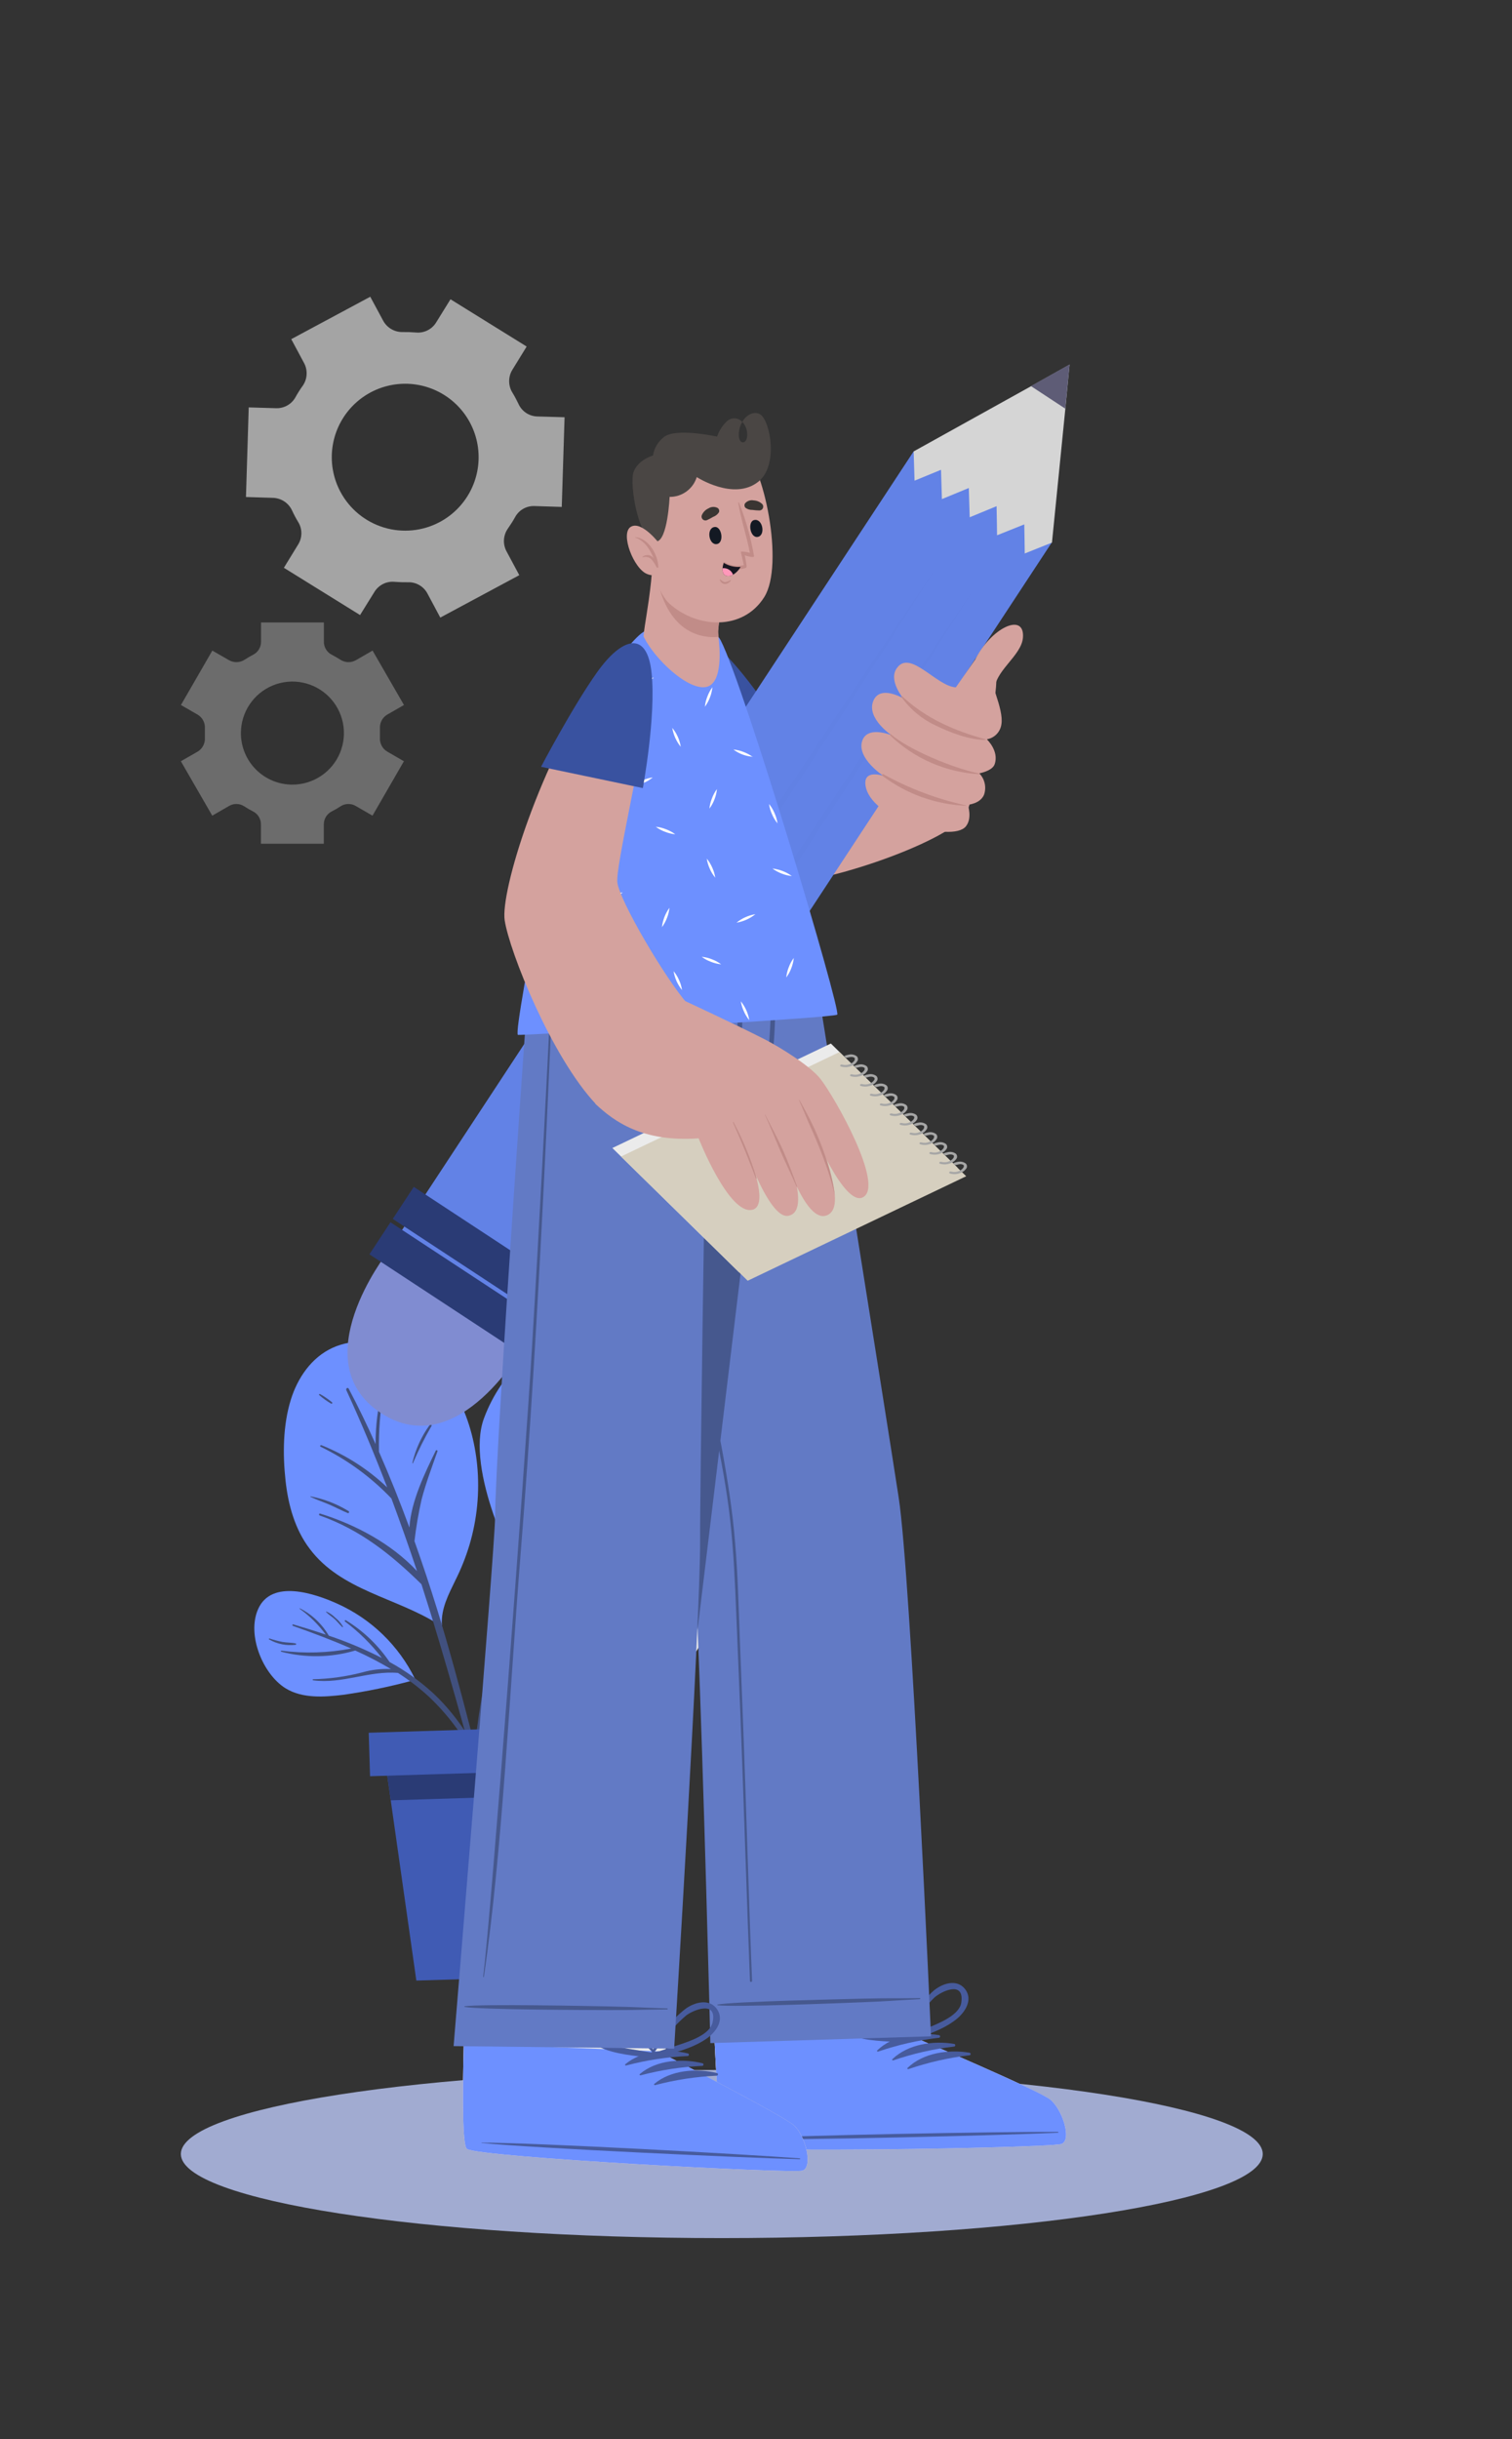 <svg width="209" height="337" viewBox="0 0 209 337" fill="none" xmlns="http://www.w3.org/2000/svg">
<rect x="0" y="0" width="209" height="337" fill="#333333" stroke="none"/>
<path d="M99.774 309.232C141.071 309.232 174.548 304.031 174.548 297.616C174.548 291.201 141.071 286 99.774 286C58.477 286 25 291.201 25 297.616C25 304.031 58.477 309.232 99.774 309.232Z" fill="#A1ABD1"/>
<path d="M65.956 202.414C66.32 206.144 65.954 209.91 64.881 213.501C64.378 215.165 63.731 216.783 62.95 218.336C61.972 220.353 60.958 222.272 61.074 224.507C61.284 224.659 60.547 224.603 60.533 224.385C54.743 220.729 47.14 219.758 42.822 214.01C40.75 211.292 39.837 207.916 39.469 204.57C39.072 200.926 39.107 196.911 40.203 193.387C41.125 190.411 43.026 187.584 45.945 186.235C48.865 184.887 52.769 185.15 55.804 186.249C62.337 188.623 65.313 195.943 65.956 202.414Z" fill="#6D90FF"/>
<path d="M66.976 246.565C66.288 243.824 65.607 241.084 64.893 238.35C63.509 232.989 62.051 227.642 60.424 222.354C59.443 219.188 58.398 216.048 57.291 212.934C57.515 211.011 57.84 209.102 58.267 207.214C58.859 204.938 59.692 202.739 60.472 200.523C60.52 200.389 60.299 200.303 60.237 200.431C58.754 203.477 56.828 207.378 56.59 211.055C55.295 207.531 53.902 204.044 52.384 200.587C52.326 197.736 52.546 194.885 53.042 192.076C53.042 192.053 53.034 192.03 53.019 192.011C53.004 191.993 52.983 191.98 52.96 191.975C52.937 191.969 52.913 191.972 52.892 191.982C52.87 191.992 52.853 192.008 52.842 192.029C52.222 194.479 51.91 196.996 51.914 199.522C50.753 196.909 49.523 194.384 48.199 191.868C48.08 191.64 47.768 191.848 47.868 192.071C49.905 196.478 51.773 200.964 53.517 205.507C50.887 203.008 47.806 201.031 44.439 199.68C44.291 199.619 44.172 199.828 44.32 199.896C47.981 201.673 51.294 204.092 54.101 207.038C55.343 210.365 56.524 213.71 57.644 217.076C54.101 213.277 49.124 210.643 44.261 209.131C44.093 209.083 44.035 209.336 44.196 209.391C49.816 211.37 54.096 214.808 58.257 218.891C58.696 220.255 59.127 221.62 59.549 222.984C61.136 228.163 62.648 233.366 64.086 238.594C64.773 241.103 65.447 243.614 66.108 246.128C66.814 248.835 67.339 251.68 68.301 254.3C68.395 254.555 68.838 254.515 68.796 254.218C68.319 251.638 67.712 249.084 66.976 246.565Z" fill="#41507E"/>
<path d="M59.386 196.894C58.252 198.466 57.44 200.247 56.997 202.134C56.998 202.18 57.059 202.218 57.077 202.165C57.827 200.405 58.683 198.693 59.642 197.038C59.743 196.87 59.494 196.745 59.386 196.894Z" fill="#41507E"/>
<path d="M48.199 208.797C46.588 207.803 44.809 207.11 42.949 206.754C42.902 206.755 42.864 206.816 42.951 206.833C43.792 207.231 44.682 207.522 45.535 207.893C46.387 208.264 47.223 208.715 48.088 209.065C48.121 209.068 48.153 209.061 48.181 209.044C48.208 209.027 48.23 209.002 48.242 208.972C48.255 208.942 48.257 208.909 48.249 208.877C48.242 208.846 48.224 208.818 48.199 208.797Z" fill="#41507E"/>
<path d="M45.899 193.754C45.381 193.323 44.824 192.941 44.234 192.613C44.215 192.602 44.191 192.599 44.169 192.604C44.147 192.609 44.127 192.622 44.114 192.64C44.101 192.658 44.095 192.681 44.097 192.703C44.099 192.726 44.11 192.747 44.126 192.762C44.636 193.203 45.185 193.596 45.766 193.937C45.874 194.007 46.008 193.83 45.899 193.754Z" fill="#41507E"/>
<path d="M84.651 213.314C80.35 214.553 76.033 215.693 71.731 216.919C71.364 217.029 64.228 203.083 66.903 195.953C69.349 189.347 74.961 184.445 81.592 182.253C84.661 181.238 88.431 180.393 91.661 181.134C94.53 181.794 96.544 184.162 97.456 186.876C98.696 190.56 98.235 194.939 97.516 198.683C96.936 202.202 95.454 205.511 93.215 208.287C90.919 210.968 88.001 212.356 84.651 213.314Z" fill="#6D90FF"/>
<path d="M90.97 200.17C88.249 201.473 85.43 202.557 82.537 203.411C80.607 203.913 78.724 204.578 76.907 205.4C78.77 201.369 80.776 197.439 82.915 193.544C85.693 192.763 88.616 191.534 90.743 189.594C90.762 189.572 90.772 189.545 90.773 189.516C90.773 189.488 90.763 189.46 90.745 189.438C90.727 189.416 90.701 189.402 90.673 189.397C90.645 189.392 90.616 189.398 90.591 189.413C88.295 191.007 85.767 191.953 83.23 193.025C83.807 191.98 84.391 190.929 84.988 189.884C85.151 189.594 84.751 189.302 84.554 189.58C82.274 192.836 80.211 196.238 78.376 199.765C77.941 196.658 77.82 193.515 78.014 190.384C78.009 190.371 78 190.36 77.989 190.352C77.977 190.344 77.963 190.34 77.949 190.341C77.935 190.341 77.922 190.346 77.911 190.354C77.9 190.363 77.892 190.375 77.888 190.388C77.325 193.798 77.331 197.279 77.908 200.687C76.383 203.674 74.987 206.738 73.732 209.843C73.257 207.97 72.636 206.121 72.234 204.233C71.595 201.529 71.399 198.739 71.654 195.972C71.651 195.893 71.545 195.883 71.528 195.976C70.725 201.095 71.304 206.336 73.203 211.157C72.472 213.021 71.775 214.897 71.13 216.778C67.825 226.351 65.829 236.327 65.196 246.435C65.2 246.479 65.219 246.52 65.25 246.551C65.281 246.583 65.323 246.602 65.367 246.605C65.411 246.609 65.454 246.596 65.49 246.57C65.526 246.544 65.551 246.506 65.561 246.463C66.763 236.481 68.983 226.647 72.188 217.117C73.464 213.388 74.921 209.747 76.489 206.228C79.03 205.487 81.557 204.501 84.055 203.663C86.548 202.933 88.905 201.802 91.034 200.314C91.043 200.301 91.048 200.286 91.05 200.27C91.051 200.255 91.048 200.239 91.042 200.225C91.036 200.21 91.026 200.198 91.013 200.188C91.001 200.179 90.986 200.173 90.97 200.17Z" fill="#41507E"/>
<path d="M95.001 196.171C92.379 197.08 89.881 198.363 87.253 199.292C87.128 199.335 87.194 199.525 87.319 199.502C90.098 198.952 92.855 198.119 95.105 196.32C95.189 196.252 95.093 196.135 95.001 196.171Z" fill="#DBDBDB"/>
<path d="M73.639 190.34C73.635 190.202 73.467 190.121 73.425 190.261C72.685 192.675 72.168 195.234 72.847 197.71C72.85 197.809 73.029 197.81 73.032 197.704C73.18 195.209 73.059 192.789 73.639 190.34Z" fill="#DBDBDB"/>
<path d="M84.521 184.845C83.659 186.034 83.236 187.484 83.322 188.949C83.325 189.041 83.473 189.096 83.496 188.983C83.824 187.602 84.368 186.347 84.804 185.008C84.808 184.974 84.801 184.939 84.786 184.908C84.77 184.877 84.746 184.852 84.716 184.834C84.686 184.817 84.651 184.809 84.617 184.811C84.582 184.813 84.549 184.825 84.521 184.845Z" fill="#DBDBDB"/>
<path d="M98.592 222.772C97.457 226.78 94.642 232.398 89.918 232.59C86.853 232.685 83.758 232.443 80.679 232.498C77.368 232.547 74.059 232.656 70.815 232.955C70.544 232.963 70.908 223.09 78.663 218.042C80.839 216.65 83.532 216.117 86.031 215.497C88.888 214.728 91.833 214.329 94.793 214.312C96.608 214.329 98.116 214.666 98.835 216.505C99.555 218.344 99.135 220.854 98.592 222.772Z" fill="#EBEBEB"/>
<path d="M95.036 217.888C93.131 218.437 91.21 219.066 89.302 219.74C89.787 219.179 90.301 218.643 90.843 218.136C91.656 217.449 92.545 216.845 93.434 216.215C93.505 216.16 93.427 216.017 93.362 216.058C91.514 216.893 89.937 218.229 88.811 219.915C86.432 220.763 84.076 221.69 81.815 222.7C80.251 223.396 78.76 224.243 77.361 225.229C77.786 224.216 78.304 223.245 78.908 222.327C79.918 220.931 81.311 220.133 82.658 219.124C82.679 219.104 82.692 219.078 82.695 219.049C82.699 219.02 82.692 218.991 82.677 218.967C82.661 218.942 82.638 218.924 82.61 218.915C82.583 218.906 82.553 218.906 82.526 218.917C81.109 219.586 79.847 220.543 78.822 221.728C77.796 222.913 77.029 224.299 76.57 225.797C74.955 227.022 73.491 228.435 72.208 230.005C67.157 236.121 63.283 244.136 63.519 252.202C63.525 252.394 63.832 252.444 63.865 252.238C64.965 244.289 68.184 236.782 73.184 230.504C73.55 230.051 73.921 229.623 74.297 229.218C75.725 228.98 77.164 228.827 78.61 228.76C80.291 228.708 81.973 228.908 83.652 228.989C86.419 229.128 89.471 229.067 91.917 227.601C92.028 227.538 91.949 227.348 91.825 227.398C86.34 229.588 80.437 227.207 74.907 228.583C77.215 226.244 79.944 224.362 82.951 223.036L83.454 222.815C87.029 223.135 90.824 223.945 94.256 222.68C94.354 222.644 94.31 222.487 94.205 222.523C90.875 223.46 87.632 222.507 84.318 222.444C87.875 220.93 91.52 219.698 95.085 218.197C95.366 218.069 95.364 217.791 95.036 217.888Z" fill="#DBDBDB"/>
<path d="M96.752 221.345C95.037 221.621 93.309 221.804 91.575 221.896C91.535 221.897 91.524 221.963 91.577 221.968C93.331 222.235 95.123 222.066 96.796 221.476C96.813 221.47 96.828 221.458 96.836 221.441C96.844 221.425 96.845 221.406 96.84 221.388C96.834 221.371 96.821 221.357 96.805 221.349C96.788 221.34 96.769 221.339 96.752 221.345Z" fill="#DBDBDB"/>
<path d="M84.898 218.287C83.953 218.746 83.103 219.379 82.392 220.153C82.302 220.235 82.399 220.391 82.523 220.314C82.95 219.983 83.391 219.671 83.819 219.367C84.243 219.115 84.653 218.839 85.045 218.541C85.174 218.437 85.042 218.236 84.898 218.287Z" fill="#DBDBDB"/>
<path d="M57.376 231.986C57.433 232.117 57.251 232.242 57.174 232.105C57.16 232.127 57.142 232.145 57.121 232.159C57.1 232.174 57.076 232.184 57.051 232.188C53.898 233.046 50.694 233.707 47.459 234.167C44.852 234.479 41.838 234.718 39.481 233.274C36.313 231.312 34.105 225.877 35.672 222.338C37.529 218.128 43.556 220.193 46.619 221.576C51.312 223.682 55.118 227.365 57.376 231.986Z" fill="#6D90FF"/>
<path d="M59.752 233.833C57.957 232.208 55.976 230.8 53.852 229.638C52.27 227.305 50.208 225.336 47.803 223.864C47.688 223.794 47.595 223.976 47.703 224.052C49.619 225.489 51.33 227.181 52.788 229.081C50.421 227.874 47.969 226.843 45.451 225.996C44.51 224.376 43.118 223.063 41.445 222.219C41.445 222.219 41.373 222.254 41.407 222.273C42.798 223.264 44.021 224.472 45.029 225.85C43.543 225.346 42.044 224.883 40.54 224.439C40.406 224.397 40.366 224.603 40.493 224.646C43.173 225.596 45.9 226.605 48.54 227.775C45.364 228.383 42.111 228.484 38.903 228.073C38.886 228.071 38.868 228.075 38.853 228.085C38.838 228.095 38.828 228.11 38.823 228.127C38.819 228.144 38.821 228.163 38.829 228.179C38.837 228.194 38.851 228.207 38.868 228.213C42.231 229.093 45.772 229.036 49.105 228.049C50.798 228.809 52.446 229.665 54.041 230.612C52.72 230.547 51.398 230.698 50.126 231.058C47.89 231.641 45.595 231.963 43.285 232.017C43.199 232.02 43.177 232.16 43.29 232.169C47.282 232.708 51.032 230.804 55.011 231.145C56.51 232.104 57.924 233.188 59.239 234.386C61.785 236.781 63.91 239.588 65.524 242.689C67.297 246.032 68.308 249.604 69.767 253.069C69.777 253.101 69.799 253.128 69.829 253.144C69.859 253.16 69.893 253.163 69.925 253.153C69.958 253.144 69.985 253.121 70.001 253.092C70.016 253.062 70.02 253.027 70.01 252.995C68.625 246.123 64.941 238.601 59.752 233.833Z" fill="#41507E"/>
<path d="M47.399 224.724C47.122 224.26 46.764 223.849 46.341 223.512C45.989 223.155 45.573 222.867 45.116 222.662C45.076 222.663 45.057 222.703 45.078 222.729C45.421 223.096 45.886 223.367 46.248 223.7C46.609 224.033 46.934 224.454 47.295 224.793C47.304 224.807 47.319 224.817 47.335 224.82C47.351 224.823 47.368 224.82 47.382 224.811C47.396 224.801 47.405 224.787 47.408 224.771C47.412 224.755 47.408 224.738 47.399 224.724Z" fill="#41507E"/>
<path d="M40.873 227.072C40.279 226.938 39.651 226.97 39.045 226.863C38.441 226.742 37.845 226.584 37.261 226.388C37.244 226.383 37.225 226.384 37.208 226.392C37.191 226.399 37.178 226.413 37.171 226.43C37.164 226.447 37.164 226.466 37.17 226.483C37.177 226.5 37.189 226.514 37.206 226.523C38.317 227.161 39.607 227.419 40.879 227.257C40.897 227.249 40.913 227.236 40.924 227.219C40.935 227.202 40.94 227.182 40.94 227.162C40.939 227.142 40.932 227.123 40.92 227.107C40.908 227.09 40.892 227.078 40.873 227.072Z" fill="#41507E"/>
<path d="M78.994 240.564L78.567 247.989L77.129 273.049L57.55 273.654L54.011 248.747L52.968 241.368L78.994 240.564Z" fill="#405BB4"/>
<path d="M78.994 240.564L78.567 247.989L54.011 248.747L52.968 241.368L78.994 240.564Z" fill="#2A3B75"/>
<path d="M80.871 238.486L50.967 239.41L51.152 245.418L81.057 244.494L80.871 238.486Z" fill="#405BB4"/>
<path d="M94.273 92.184C95.687 100.658 102.652 120.663 107.425 121.807C111.87 122.862 131.065 116.493 133.441 112.572C134.702 110.473 139.413 91.412 137.084 92.59C134.136 94.105 112.537 105.873 111.65 105.675C109.729 105.257 105.784 97.868 102.438 93.773C95.14 84.872 93.614 88.23 94.273 92.184Z" fill="#D4A29E"/>
<path d="M107.771 100.225L98.124 109.629C98.124 109.629 94.208 96.743 93.625 90.74C93.042 84.738 97.981 85.261 107.771 100.225Z" fill="#3952A0"/>
<path d="M72.588 185.69C72.588 185.69 63.489 202.324 52.65 195.234C41.811 188.145 53.472 173.167 53.472 173.167L72.588 185.69Z" fill="#808CD1"/>
<path d="M53.066 173.76L72.18 186.317L145.402 74.927L126.288 62.37L53.066 173.76Z" fill="#6D90FF"/>
<path opacity="0.1" d="M53.066 173.76L72.18 186.317L145.402 74.927L126.288 62.37L53.066 173.76Z" fill="black"/>
<path d="M51.065 173.306L73.384 187.968L76.293 183.542L53.974 168.88L51.065 173.306Z" fill="#2A3B75"/>
<path d="M54.288 168.415L76.606 183.077L79.516 178.651L57.197 163.989L54.288 168.415Z" fill="#2A3B75"/>
<path d="M126.292 62.371L142.504 53.372L147.844 50.379L147.258 56.491L145.411 74.967L141.648 76.474C141.648 76.474 141.598 72.501 141.583 72.456L137.82 73.956C137.82 73.956 137.77 69.984 137.755 69.938L134.04 71.47C134.04 71.47 133.917 67.5 133.915 67.427L130.199 68.959C130.199 68.959 130.076 64.989 130.074 64.91L126.417 66.413C126.417 66.413 126.294 62.437 126.292 62.371Z" fill="#D5D5D5"/>
<path d="M142.504 53.346L147.844 50.353L147.251 56.464L142.504 53.346Z" fill="#5E5C76"/>
<g opacity="0.1">
<path opacity="0.1" d="M78.826 166.277C83.34 159.131 87.906 152.013 92.523 144.925L106.39 123.68L120.391 102.524L127.446 91.98L134.568 81.481L127.75 92.183L120.871 102.84L106.998 124.085L92.99 145.235C88.305 152.272 83.584 159.287 78.826 166.277Z" fill="black"/>
<path opacity="0.1" d="M73.556 163.4C78.074 156.244 82.64 149.127 87.253 142.048L101.119 120.796L115.128 99.646L122.182 89.103L129.298 78.604L122.487 89.299L115.601 99.956L101.735 121.208L87.727 142.358C83.037 149.391 78.313 156.405 73.556 163.4Z" fill="black"/>
<path opacity="0.1" d="M68.286 148.523C72.8 141.372 77.366 134.252 81.983 127.164L95.85 105.919L109.858 84.769L116.913 74.226L124.055 63.719L117.243 74.421L110.358 85.078L96.498 106.323L82.49 127.479C77.765 134.514 73.059 141.54 68.286 148.523Z" fill="black"/>
</g>
<path d="M136.274 91.224C136.718 94.038 138.774 97.975 138.422 100.066C138.354 100.583 138.121 101.065 137.758 101.44C137.395 101.815 136.921 102.064 136.406 102.148C136.406 102.148 138.125 103.744 137.492 105.585C137.171 106.536 135.365 106.85 135.365 106.85C135.736 107.232 135.994 107.71 136.111 108.23C136.227 108.75 136.198 109.292 136.026 109.796C135.502 111.071 133.777 111.191 133.777 111.191C133.777 111.191 134.444 113.064 133.492 114.2C131.575 116.491 120.156 113.148 119.626 108.435C119.379 106.237 122.119 107.206 122.119 107.206C122.119 107.206 118.515 104.86 119.144 102.496C119.774 100.132 123.258 101.601 123.258 101.601C123.258 101.601 119.788 99.297 120.688 96.911C121.588 94.526 124.856 96.498 124.856 96.498C124.856 96.498 122.792 94.038 123.933 92.367C125.762 89.608 129.442 94.846 132.123 94.969L134.717 91.246L136.274 91.224Z" fill="#D4A29E"/>
<path d="M137.505 95.484C137.309 92.782 141.212 90.661 141.403 88.079C141.659 84.547 136.962 86.706 134.718 91.285L133.599 95.148L137.505 95.484Z" fill="#D4A29E"/>
<path d="M133.507 111.272C133.547 111.27 133.509 111.338 133.509 111.331C129.332 111.153 125.309 109.709 121.973 107.19C121.871 107.108 121.964 106.899 122.092 106.968C125.668 108.948 129.513 110.398 133.507 111.272Z" fill="#C18C88"/>
<path d="M135.419 106.888C135.459 106.887 135.422 106.974 135.422 106.974C130.809 106.733 126.435 104.847 123.094 101.659C122.984 101.543 122.997 101.324 123.133 101.446C125.496 103.512 131.652 106.13 135.419 106.888Z" fill="#C18C88"/>
<path d="M124.687 96.185C127.975 99.263 131.924 100.969 136.227 102.147C136.286 102.145 136.229 102.24 136.229 102.24C133.97 102.237 131.301 101.2 129.297 100.222C127.418 99.345 125.801 97.993 124.604 96.3C124.536 96.23 124.625 96.114 124.687 96.185Z" fill="#C18C88"/>
<path d="M146.721 296.226C145.22 296.762 101.935 297.537 100.267 296.522C99.593 296.145 99.147 289.847 98.785 282.222L98.778 281.984C98.729 280.409 98.626 278.789 98.576 277.148C98.569 276.923 98.562 276.698 98.555 276.487C98.155 265.471 97.981 254.039 97.981 254.039L126.934 253.435L126.748 275.695L126.742 276.576L126.712 281.18L126.726 281.657C126.726 281.657 143.429 288.764 145.14 290.075C146.85 291.387 148.222 295.696 146.721 296.226Z" fill="#D4A29E"/>
<path d="M146.721 296.226C145.22 296.762 101.935 297.537 100.267 296.522C99.593 296.145 99.147 289.847 98.785 282.222L98.778 281.984C98.729 280.409 98.626 278.789 98.576 277.148C98.569 276.923 98.562 276.698 98.555 276.487L126.748 275.695L126.742 276.576L126.712 281.18L126.726 281.657C126.726 281.657 143.43 288.764 145.14 290.075C146.85 291.387 148.222 295.696 146.721 296.226Z" fill="#EBEBEB"/>
<path d="M146.721 296.226C145.79 296.559 129.028 296.978 115.891 297.013C107.69 297.041 100.909 296.913 100.267 296.522C99.626 296.131 99.159 290.026 98.802 282.539C98.798 282.433 98.795 282.327 98.792 282.222C98.788 282.116 98.787 282.056 98.784 281.977L126.704 281.167L126.719 281.644C126.719 281.644 143.422 288.751 145.132 290.062C146.842 291.374 148.221 295.696 146.721 296.226Z" fill="#6D90FF"/>
<path d="M146.199 294.56C138.91 294.507 109.457 295.032 102.23 295.507C102.177 295.509 102.179 295.555 102.232 295.554C109.466 295.761 138.913 295.03 146.203 294.679C146.355 294.667 146.352 294.562 146.199 294.56Z" fill="#475B9D"/>
<path d="M129.806 281.191C126.922 280.71 123.42 281.209 121.258 283.296C121.175 283.378 121.264 283.494 121.383 283.464C124.109 282.53 126.928 281.89 129.791 281.555C129.834 281.55 129.874 281.529 129.903 281.497C129.932 281.464 129.95 281.423 129.951 281.379C129.953 281.336 129.94 281.293 129.913 281.259C129.886 281.224 129.849 281.2 129.806 281.191Z" fill="#475B9D"/>
<path d="M131.897 282.404C129.02 281.917 125.518 282.422 123.35 284.51C123.266 284.585 123.356 284.708 123.474 284.678C126.202 283.741 129.023 283.101 131.889 282.769C131.932 282.762 131.971 282.74 131.999 282.708C132.028 282.675 132.044 282.633 132.045 282.59C132.046 282.547 132.032 282.504 132.005 282.47C131.978 282.436 131.94 282.413 131.897 282.404Z" fill="#475B9D"/>
<path d="M133.995 283.618C131.111 283.131 127.609 283.636 125.447 285.716C125.363 285.799 125.453 285.915 125.572 285.885C128.299 284.953 131.117 284.313 133.98 283.976C134.027 283.978 134.073 283.961 134.109 283.929C134.144 283.897 134.164 283.852 134.166 283.805C134.168 283.757 134.152 283.711 134.119 283.676C134.087 283.641 134.043 283.62 133.995 283.618Z" fill="#475B9D"/>
<path d="M133.427 274.866C132.273 273.332 130.182 274.066 129.002 275.096C127.009 276.9 125.524 279.195 124.696 281.753C124.692 281.764 124.69 281.775 124.692 281.787C124.694 281.799 124.698 281.81 124.705 281.819C124.712 281.829 124.721 281.836 124.731 281.842C124.742 281.847 124.753 281.85 124.765 281.85C124.772 282.068 124.978 282.3 125.226 282.2C127.576 281.286 130.212 280.589 132.216 278.977C133.386 278.033 134.518 276.316 133.427 274.866ZM128.506 280.078C127.362 280.557 126.195 280.978 125.066 281.509C125.861 280.195 126.721 278.922 127.644 277.694C128.102 277.102 128.601 276.542 129.136 276.019C129.973 275.231 133.326 273.518 132.88 276.671C132.655 278.394 129.873 279.506 128.506 280.078Z" fill="#475B9D"/>
<path d="M117.389 281.131C119.77 282.097 122.49 282 125.015 282.22C125.273 282.212 125.398 281.963 125.345 281.746C125.356 281.742 125.365 281.736 125.374 281.728C125.382 281.719 125.388 281.71 125.393 281.699C125.397 281.688 125.398 281.676 125.397 281.665C125.397 281.653 125.393 281.642 125.387 281.632C123.853 279.429 121.768 277.666 119.34 276.52C117.909 275.902 115.699 275.778 115.033 277.58C114.366 279.383 115.993 280.571 117.389 281.131ZM116.054 279.105C114.706 276.213 118.41 276.887 119.446 277.398C120.109 277.746 120.747 278.138 121.357 278.571C122.607 279.478 123.809 280.449 124.959 281.479C123.728 281.306 122.487 281.245 121.251 281.117C119.795 280.963 116.792 280.679 116.054 279.105Z" fill="#475B9D"/>
<path d="M85.421 129.699C85.421 129.699 94.184 202.561 95.403 208.134C95.688 209.396 96.053 216.3 96.427 225.176C97.25 244.544 98.191 282.293 98.191 282.293L128.691 281.351C128.691 281.351 125.92 218.033 124.226 206.932C122.531 195.831 111.824 128.884 111.824 128.884L85.421 129.699Z" fill="#627AC5"/>
<path d="M127.15 276.08C122.388 276.128 123.75 276.053 118.99 276.153C116.66 276.225 101.346 276.539 99.186 276.964C99.176 276.968 99.167 276.975 99.161 276.984C99.155 276.993 99.153 277.004 99.153 277.014C99.153 277.025 99.157 277.036 99.163 277.044C99.17 277.053 99.179 277.06 99.189 277.063C101.378 277.36 116.676 276.748 119.006 276.656C123.763 276.463 122.398 276.465 127.154 276.219C127.24 276.216 127.236 276.084 127.15 276.08Z" fill="#46588E"/>
<path d="M102.762 239.386C102.595 234.976 102.425 230.555 102.253 226.122C102.087 221.836 101.987 217.521 101.624 213.28C100.946 204.624 98.922 196.143 97.407 187.633C95.892 179.122 94.585 170.5 93.373 161.927C92.016 152.299 90.79 142.654 89.485 133.018C89.483 132.958 89.377 132.962 89.386 133.021C91.355 150.233 93.49 167.44 96.41 184.524C97.137 188.776 97.931 193.014 98.79 197.24C99.631 201.526 100.472 205.798 100.945 210.148C101.417 214.498 101.599 218.672 101.77 222.938C101.955 227.348 102.136 231.758 102.312 236.168C102.714 245.978 103.267 263.89 103.663 273.706C103.669 273.891 103.967 273.875 103.961 273.697C103.586 264.992 103.099 248.145 102.762 239.386Z" fill="#46588E"/>
<path d="M78.987 129.898C78.987 129.898 94.184 202.561 95.403 208.134C95.687 209.397 96.053 216.3 96.427 225.177L108.03 128.974L78.987 129.898Z" fill="#46588E"/>
<path d="M110.906 299.915C109.369 300.34 66.142 298.053 64.55 296.917C63.941 296.498 63.904 290.181 64.106 282.545C64.103 282.465 64.101 282.386 64.098 282.307C64.136 280.736 64.179 279.112 64.241 277.474C64.234 277.249 64.227 277.024 64.26 276.811C64.642 265.798 65.276 254.38 65.276 254.38L94.194 255.831L92.434 278.014L92.369 278.897L92.007 283.491L91.975 283.962C91.975 283.962 108.132 292.239 109.746 293.666C111.36 295.093 112.417 299.491 110.906 299.915Z" fill="#D4A29E"/>
<path d="M110.906 299.915C109.369 300.34 66.141 298.053 64.549 296.916C63.94 296.498 63.904 290.181 64.105 282.545C64.103 282.465 64.1 282.386 64.098 282.306C64.136 280.736 64.178 279.112 64.24 277.474C64.233 277.249 64.226 277.024 64.26 276.811L92.434 278.014L92.368 278.896L92.007 283.491L91.975 283.962C91.975 283.962 108.131 292.239 109.746 293.666C111.36 295.093 112.417 299.491 110.906 299.915Z" fill="#EBEBEB"/>
<path d="M110.906 299.915C109.369 300.34 66.141 298.053 64.549 296.916C63.94 296.498 63.904 290.181 64.105 282.545C64.103 282.465 64.1 282.386 64.098 282.306L92.007 283.478L91.975 283.949C91.975 283.949 108.131 292.225 109.745 293.652C111.359 295.08 112.417 299.491 110.906 299.915Z" fill="#6D90FF"/>
<path d="M110.509 298.212C103.204 297.65 73.824 296.034 66.583 296.046C66.524 296.047 66.525 296.087 66.585 296.092C73.782 296.81 103.207 298.166 110.5 298.332C110.659 298.333 110.662 298.221 110.509 298.212Z" fill="#475B9D"/>
<path d="M95.101 283.72C92.264 283.032 88.734 283.287 86.429 285.213C86.345 285.288 86.435 285.411 86.547 285.388C89.334 284.649 92.192 284.21 95.073 284.078C95.114 284.072 95.151 284.051 95.179 284.021C95.207 283.99 95.224 283.951 95.227 283.91C95.231 283.869 95.22 283.828 95.197 283.793C95.174 283.759 95.141 283.733 95.101 283.72Z" fill="#475B9D"/>
<path d="M97.105 285.075C94.267 284.388 90.737 284.61 88.438 286.568C88.348 286.644 88.445 286.767 88.55 286.744C91.337 286.006 94.196 285.569 97.076 285.44C97.12 285.437 97.162 285.418 97.193 285.387C97.224 285.356 97.243 285.314 97.246 285.27C97.25 285.226 97.237 285.182 97.212 285.146C97.185 285.111 97.147 285.086 97.105 285.075Z" fill="#475B9D"/>
<path d="M99.108 286.431C96.271 285.744 92.741 285.998 90.442 287.924C90.351 287.999 90.448 288.129 90.553 288.099C93.341 287.362 96.199 286.926 99.079 286.796C99.123 286.793 99.165 286.773 99.196 286.742C99.227 286.711 99.246 286.67 99.25 286.626C99.253 286.581 99.241 286.538 99.215 286.502C99.189 286.466 99.151 286.441 99.108 286.431Z" fill="#475B9D"/>
<path d="M99.155 277.667C98.111 276.05 95.976 276.639 94.726 277.579C92.609 279.235 90.965 281.419 89.96 283.912C89.955 283.923 89.952 283.935 89.953 283.948C89.954 283.96 89.957 283.972 89.963 283.983C89.969 283.994 89.978 284.003 89.988 284.01C89.999 284.017 90.01 284.021 90.023 284.022C90.017 284.078 90.025 284.135 90.046 284.187C90.066 284.239 90.098 284.286 90.14 284.323C90.182 284.36 90.232 284.387 90.286 284.402C90.34 284.416 90.397 284.418 90.452 284.407C92.867 283.67 95.541 283.15 97.655 281.68C98.894 280.821 100.15 279.206 99.155 277.667ZM93.878 282.519C92.705 282.913 91.51 283.255 90.35 283.694C91.241 282.433 92.196 281.218 93.213 280.056C93.712 279.5 94.249 278.978 94.821 278.496C95.713 277.767 99.178 276.295 98.506 279.409C98.142 281.129 95.314 282.038 93.885 282.519L93.878 282.519Z" fill="#475B9D"/>
<path d="M82.749 282.777C85.063 283.911 87.783 284.005 90.279 284.379C90.538 284.417 90.683 284.154 90.649 283.937C90.661 283.934 90.672 283.929 90.681 283.921C90.69 283.913 90.697 283.903 90.701 283.891C90.706 283.88 90.707 283.868 90.705 283.856C90.704 283.844 90.699 283.833 90.692 283.823C89.321 281.511 87.366 279.6 85.022 278.282C83.674 277.542 81.447 277.287 80.659 279.04C79.872 280.793 81.404 282.116 82.749 282.777ZM81.564 280.667C80.425 277.682 84.078 278.603 85.071 279.234C85.707 279.615 86.315 280.039 86.893 280.503C88.085 281.495 89.223 282.55 90.303 283.663C89.089 283.402 87.859 283.248 86.633 283.034C85.115 282.777 82.159 282.311 81.531 280.668L81.564 280.667Z" fill="#475B9D"/>
<path d="M93.186 283.057L62.7 282.707C62.7 282.707 68.404 213.862 68.429 209.749C68.504 199.076 73.46 130.042 73.46 130.042L110.678 128.893C110.678 128.893 108.819 144.846 105.113 155.047C102.456 156.078 99.899 157.348 97.472 158.84C97.472 158.84 96.733 207 96.776 212.681C96.832 223.906 93.186 283.057 93.186 283.057Z" fill="#627AC5"/>
<path d="M92.2 277.498C87.445 277.346 88.809 277.324 84.049 277.219C81.722 277.172 66.408 276.864 64.226 277.203C64.179 277.204 64.175 277.29 64.228 277.295C66.407 277.685 81.719 277.722 84.051 277.729C88.815 277.735 87.442 277.684 92.204 277.636C92.215 277.64 92.227 277.64 92.238 277.638C92.249 277.636 92.26 277.631 92.269 277.624C92.278 277.617 92.285 277.608 92.29 277.597C92.294 277.587 92.297 277.576 92.296 277.564C92.296 277.553 92.293 277.542 92.288 277.531C92.282 277.521 92.274 277.513 92.265 277.506C92.255 277.5 92.245 277.496 92.233 277.494C92.222 277.493 92.211 277.494 92.2 277.498Z" fill="#46588E"/>
<path d="M76.313 134.041C75.472 151.413 74.584 168.786 73.537 186.151C72.49 203.516 67.975 263.456 66.79 273.123C66.791 273.189 66.878 273.213 66.889 273.12C69.431 255.914 70.508 232.865 71.9 215.529C73.293 198.193 74.32 180.829 75.181 163.469C75.673 153.645 76.085 143.817 76.53 133.994C76.54 133.888 76.322 133.901 76.313 134.041Z" fill="#46588E"/>
<path d="M106.421 154.318C103.313 155.564 100.318 157.077 97.471 158.84C97.447 158.852 97.429 158.873 97.42 158.899C97.412 158.925 97.414 158.953 97.426 158.977C97.438 159.001 97.459 159.02 97.485 159.028C97.511 159.037 97.539 159.035 97.563 159.022C100.593 157.604 103.685 156.257 106.631 154.676C106.679 154.648 106.713 154.602 106.727 154.549C106.741 154.496 106.733 154.439 106.705 154.392C106.677 154.344 106.632 154.31 106.579 154.296C106.525 154.282 106.469 154.29 106.421 154.318Z" fill="#191721"/>
<path d="M106.75 133.226C106.747 133.12 106.548 133.1 106.552 133.232C106.659 136.657 106.595 140.086 106.359 143.504C106.262 145.09 105.261 153.87 102.495 153.32C102.035 153.221 101.816 152.778 101.695 152.093C101.677 151.188 101.771 150.284 101.976 149.402C102.224 147.559 102.412 145.719 102.508 143.868C102.724 140.416 102.581 136.952 102.082 133.529C102.076 133.51 102.064 133.493 102.047 133.481C102.031 133.469 102.011 133.463 101.991 133.464C101.97 133.465 101.951 133.472 101.935 133.485C101.919 133.497 101.908 133.515 101.903 133.535C102.131 138.302 102 143.079 101.51 147.827C101.236 150.113 100.197 153.57 102.584 153.847C104.971 154.124 106.389 148.351 106.652 146.774C107.272 142.281 107.305 137.727 106.75 133.226Z" fill="#46588E"/>
<path d="M102.608 153.528C102.384 154.127 102.197 154.739 102.048 155.36C101.884 155.841 101.815 156.349 101.843 156.857C101.845 156.95 101.978 156.959 102.029 156.891C102.307 156.434 102.515 155.939 102.646 155.421C102.834 154.853 103.035 154.29 103.21 153.722C103.236 153.642 103.228 153.555 103.19 153.48C103.152 153.406 103.085 153.35 103.005 153.324C102.926 153.298 102.839 153.305 102.764 153.344C102.69 153.382 102.633 153.448 102.608 153.528Z" fill="#191721"/>
<path d="M71.587 142.989C71.69 143.098 115.354 140.663 115.731 140.188C116.246 139.51 102.993 95.034 99.617 88.475C98.206 85.684 91.128 85.201 88.333 87.784C81.245 94.262 76.142 115.422 75.039 121.774C73.184 132.27 71.198 142.63 71.587 142.989Z" fill="#6D90FF"/>
<path d="M93.681 101.786C93.887 102.229 94.026 102.7 94.096 103.184C93.486 102.428 93.082 101.528 92.922 100.571C93.231 100.938 93.487 101.347 93.681 101.786ZM97.693 118.63C97.766 119.113 97.906 119.584 98.108 120.028C98.299 120.477 98.556 120.895 98.868 121.27C98.796 120.789 98.656 120.321 98.454 119.879C98.259 119.429 98.003 119.009 97.693 118.63ZM102.396 138.315C102.468 138.796 102.608 139.264 102.81 139.706C103.002 140.157 103.258 140.577 103.571 140.954C103.413 139.996 103.008 139.096 102.397 138.341L102.396 138.315ZM82.528 114.132C82.595 114.616 82.734 115.087 82.942 115.529C83.132 115.978 83.386 116.396 83.696 116.771C83.537 115.815 83.135 114.915 82.529 114.158L82.528 114.132ZM76.011 126.851C76.17 127.807 76.572 128.707 77.178 129.464C77.111 128.98 76.974 128.509 76.771 128.066C76.575 127.628 76.319 127.219 76.011 126.851ZM93.106 134.184C93.265 135.141 93.666 136.041 94.273 136.797C94.207 136.315 94.067 135.846 93.859 135.406C93.667 134.965 93.414 134.553 93.106 134.184ZM106.306 111.125C106.376 111.609 106.516 112.079 106.72 112.523C106.91 112.972 107.164 113.39 107.474 113.765C107.407 113.282 107.27 112.811 107.067 112.367C106.881 111.921 106.634 111.503 106.333 111.124L106.306 111.125ZM87.584 108.584C88.066 108.515 88.535 108.375 88.976 108.17C89.427 107.981 89.847 107.727 90.225 107.416C89.74 107.483 89.269 107.622 88.826 107.83C88.387 108.022 87.978 108.275 87.611 108.583L87.584 108.584ZM83.438 124.482C83.921 124.41 84.392 124.271 84.836 124.068C85.285 123.873 85.706 123.617 86.085 123.307C85.127 123.467 84.227 123.872 83.471 124.481L83.438 124.482ZM85.314 142.307L86.088 142.283L86.382 142.161C86.832 141.966 87.252 141.71 87.631 141.4C86.802 141.542 86.012 141.858 85.314 142.326L85.314 142.307ZM101.803 127.484C102.761 127.327 103.662 126.922 104.417 126.311C103.458 126.468 102.557 126.873 101.803 127.484ZM87.761 94.802C88.72 94.645 89.621 94.24 90.375 93.629C89.417 93.786 88.516 94.191 87.761 94.802ZM83.823 97.07C83.534 97.463 83.3 97.894 83.127 98.35C82.945 98.802 82.83 99.279 82.787 99.764C83.081 99.375 83.315 98.943 83.483 98.485C83.668 98.034 83.789 97.56 83.843 97.076L83.823 97.07ZM77.719 117.367C77.425 117.756 77.19 118.188 77.023 118.646C76.841 119.099 76.725 119.576 76.676 120.061C76.967 119.67 77.201 119.239 77.372 118.781C77.558 118.331 77.682 117.857 77.739 117.373L77.719 117.367ZM77.988 135.711C77.7 136.105 77.466 136.535 77.292 136.991C77.114 137.445 76.999 137.921 76.951 138.406C77.245 138.016 77.48 137.584 77.647 137.126C77.833 136.675 77.954 136.201 78.008 135.717L77.988 135.711ZM99.099 109.023C98.811 109.418 98.579 109.851 98.41 110.309C98.225 110.761 98.108 111.238 98.063 111.724C98.354 111.333 98.589 110.902 98.759 110.444C98.941 109.99 99.055 109.511 99.099 109.023ZM92.537 125.426C91.963 126.214 91.606 127.138 91.5 128.107C91.787 127.713 92.02 127.282 92.196 126.828C92.373 126.378 92.488 125.907 92.537 125.426ZM109.725 132.359C109.431 132.749 109.196 133.181 109.029 133.639C108.847 134.092 108.73 134.569 108.682 135.054C108.976 134.664 109.211 134.233 109.378 133.774C109.558 133.321 109.675 132.845 109.725 132.359ZM98.472 94.955C98.183 95.347 97.951 95.778 97.783 96.235C97.598 96.687 97.481 97.163 97.436 97.65C98.01 96.862 98.367 95.937 98.473 94.968L98.472 94.955ZM104.071 104.598C103.678 104.308 103.247 104.074 102.79 103.902C102.338 103.719 101.861 103.605 101.375 103.562C101.766 103.854 102.197 104.088 102.656 104.257C103.117 104.425 103.6 104.529 104.089 104.564L104.071 104.598ZM86.141 133.068C85.749 132.777 85.318 132.543 84.861 132.373C84.407 132.192 83.931 132.075 83.445 132.025C84.235 132.598 85.159 132.957 86.128 133.069L86.141 133.068ZM109.455 121.042C108.667 120.468 107.742 120.111 106.773 120.006C107.167 120.292 107.598 120.526 108.053 120.701C108.502 120.878 108.974 120.993 109.455 121.042ZM79.111 105.812C79.449 106.035 79.81 106.219 80.188 106.362C80.641 106.544 81.118 106.661 81.603 106.709C81.213 106.416 80.781 106.182 80.323 106.013C79.945 105.864 79.55 105.758 79.147 105.699C79.132 105.736 79.12 105.774 79.111 105.812ZM99.688 133.239C99.297 132.948 98.866 132.714 98.408 132.543C97.955 132.36 97.479 132.243 96.993 132.196C97.383 132.49 97.814 132.725 98.273 132.892C98.726 133.074 99.203 133.191 99.688 133.239ZM93.343 115.274C92.951 114.983 92.52 114.749 92.063 114.579C91.61 114.396 91.133 114.279 90.647 114.232C91.037 114.526 91.469 114.76 91.928 114.927C92.381 115.109 92.857 115.226 93.343 115.274Z" fill="white"/>
<path d="M97.59 94.923C95.1 95.397 90.516 91.108 88.982 87.989C88.876 87.774 89.298 85.582 89.679 82.901C89.907 81.271 90.123 79.45 90.183 77.772C90.173 77.428 91.34 78.114 91.34 78.114L93.479 78.71L100.572 80.77C99.881 82.837 99.444 84.982 99.272 87.155C99.26 87.376 99.266 87.597 99.292 87.817C99.293 87.85 99.294 87.889 99.296 87.936C99.49 89.301 99.994 94.464 97.59 94.923Z" fill="#D4A29E"/>
<path d="M99.327 87.868C99.328 87.901 99.329 87.941 99.331 87.987C98.972 88.028 98.612 88.039 98.252 88.021C91.182 87.577 90.67 78.519 90.67 78.519L93.461 78.764L100.554 80.823C99.863 82.891 99.426 85.035 99.254 87.208C99.259 87.43 99.284 87.651 99.327 87.868Z" fill="#C18C88"/>
<path d="M88.929 66.538C87.819 70.282 89.873 81.034 92.544 83.415C96.42 86.865 102.716 87.148 105.64 82.501C108.47 78.002 105.547 64.031 102.565 61.872C98.181 58.715 90.567 61.024 88.929 66.538Z" fill="#D4A29E"/>
<path d="M98.789 72.811C97.607 72.94 97.951 75.294 99.047 75.18C100.144 75.067 99.793 72.707 98.789 72.811Z" fill="#131923"/>
<path d="M104.251 71.854C105.416 71.593 105.853 73.93 104.774 74.176C103.695 74.421 103.284 72.069 104.251 71.854Z" fill="#131923"/>
<path d="M97.719 71.87C98.014 71.734 98.302 71.581 98.58 71.413C98.907 71.298 99.187 71.077 99.375 70.786C99.418 70.683 99.425 70.569 99.395 70.462C99.366 70.355 99.301 70.261 99.211 70.195C99.016 70.087 98.796 70.034 98.574 70.041C98.351 70.047 98.135 70.114 97.947 70.234C97.53 70.418 97.197 70.752 97.015 71.17C96.974 71.268 96.964 71.376 96.984 71.481C97.005 71.585 97.057 71.681 97.132 71.756C97.208 71.831 97.304 71.882 97.408 71.903C97.513 71.923 97.621 71.912 97.719 71.87Z" fill="#3A3532"/>
<path d="M104.992 70.533C104.666 70.528 104.34 70.502 104.016 70.457C103.669 70.471 103.327 70.367 103.046 70.162C102.969 70.082 102.921 69.977 102.91 69.865C102.899 69.754 102.927 69.642 102.988 69.548C103.132 69.38 103.319 69.253 103.528 69.181C103.738 69.109 103.964 69.095 104.181 69.14C104.636 69.16 105.068 69.35 105.39 69.673C105.449 69.75 105.486 69.842 105.496 69.939C105.507 70.036 105.491 70.134 105.45 70.222C105.409 70.311 105.345 70.386 105.264 70.441C105.184 70.496 105.09 70.527 104.992 70.533Z" fill="#3A3532"/>
<path d="M99.583 80.085C99.787 80.231 99.992 80.436 100.256 80.422C100.525 80.377 100.782 80.277 101.009 80.127C101.009 80.127 101.062 80.125 101.05 80.159C100.966 80.318 100.841 80.451 100.688 80.544C100.534 80.638 100.358 80.688 100.179 80.689C100.022 80.674 99.874 80.612 99.753 80.512C99.631 80.412 99.543 80.278 99.499 80.127C99.493 80.116 99.492 80.103 99.496 80.091C99.5 80.079 99.509 80.069 99.52 80.064C99.531 80.058 99.544 80.057 99.556 80.061C99.568 80.065 99.578 80.073 99.583 80.085Z" fill="#C18C88"/>
<path d="M100.036 77.786C100.262 78.048 100.54 78.26 100.853 78.408C101.165 78.557 101.505 78.64 101.851 78.65C102.153 78.664 102.456 78.635 102.75 78.563C102.808 78.555 102.866 78.54 102.92 78.518L103.078 78.467C103.115 78.454 103.147 78.429 103.169 78.396C103.191 78.363 103.201 78.324 103.198 78.284C103.201 78.26 103.2 78.236 103.196 78.211L103.194 78.145C103.13 77.584 102.952 76.735 102.952 76.735C103.172 76.808 104.289 77.131 104.227 76.835C103.795 74.313 103.103 71.842 102.164 69.461C102.159 69.448 102.15 69.437 102.139 69.429C102.127 69.421 102.113 69.417 102.099 69.417C102.085 69.418 102.072 69.423 102.061 69.431C102.05 69.44 102.042 69.451 102.038 69.465C102.421 71.798 103.22 74.065 103.65 76.383C103.252 76.266 102.839 76.206 102.425 76.202C102.347 76.237 102.8 77.833 102.808 78.084C102.358 78.195 101.891 78.215 101.434 78.142C100.976 78.07 100.538 77.907 100.145 77.663C100.032 77.68 99.981 77.734 100.036 77.786Z" fill="#C18C88"/>
<path d="M102.378 78.323C102.128 78.769 101.768 79.143 101.331 79.408C101.092 79.551 100.812 79.611 100.535 79.579C99.93 79.511 99.854 78.977 99.879 78.506C99.9 78.254 99.952 78.005 100.035 77.766C100.736 78.197 101.557 78.392 102.378 78.323Z" fill="#191721"/>
<path d="M101.331 79.408C101.092 79.551 100.812 79.611 100.535 79.579C99.93 79.511 99.854 78.977 99.879 78.506C100.187 78.472 100.498 78.543 100.761 78.706C101.024 78.87 101.225 79.117 101.331 79.408Z" fill="#FF98B9"/>
<path d="M104.823 66.557C101.441 69.251 96.31 65.92 96.31 65.92C96.063 66.718 95.564 67.416 94.888 67.908C94.212 68.4 93.395 68.661 92.558 68.652C92.558 68.652 92.295 74.72 90.709 74.829C88.289 74.99 86.944 66.832 87.594 65.162C88.245 63.493 90.262 62.934 90.262 62.934C90.416 61.939 90.942 61.04 91.734 60.418C93.288 59.045 99.118 60.322 99.118 60.322C99.388 59.538 99.838 58.827 100.432 58.248C100.575 58.105 100.746 57.992 100.933 57.916C101.121 57.84 101.322 57.803 101.525 57.806C101.727 57.81 101.927 57.855 102.111 57.937C102.296 58.02 102.462 58.139 102.6 58.288C102.331 58.754 102.17 59.275 102.13 59.812C101.974 61.599 103.408 61.495 103.279 59.896C103.257 59.295 103.015 58.723 102.6 58.288C103.229 57.195 104.368 56.769 105.119 57.276C106.466 58.201 107.636 64.318 104.823 66.557Z" fill="#4A4644"/>
<path d="M91.3 75.3C91.3 75.3 88.769 71.888 87.213 72.777C85.657 73.667 87.628 78.686 89.503 79.33C89.737 79.428 89.989 79.478 90.244 79.476C90.498 79.474 90.749 79.421 90.982 79.32C91.216 79.219 91.426 79.071 91.601 78.887C91.776 78.702 91.912 78.484 92 78.246L91.3 75.3Z" fill="#D4A29E"/>
<path d="M87.814 74.216C87.781 74.217 87.782 74.257 87.816 74.269C89.156 74.757 89.855 75.941 90.37 77.177C90.29 77.05 90.183 76.942 90.056 76.86C89.93 76.778 89.788 76.724 89.639 76.701C89.49 76.679 89.338 76.689 89.193 76.73C89.049 76.771 88.914 76.843 88.8 76.941C88.766 76.942 88.802 77.014 88.841 77.006C89.067 76.927 89.312 76.92 89.542 76.986C89.772 77.053 89.976 77.189 90.125 77.377C90.375 77.69 90.59 78.03 90.766 78.39C90.829 78.507 91.039 78.441 90.995 78.304C90.956 76.616 89.6 74.333 87.814 74.216Z" fill="#C18C88"/>
<path d="M102.149 175.783L84.645 158.62L114.847 144.182L132.351 161.345L102.149 175.783Z" fill="#EBEBEB"/>
<path d="M103.351 176.958L85.841 159.795L116.043 145.358L133.554 162.52L103.351 176.958Z" fill="#D6CFBF"/>
<path d="M117.901 147.181C117.652 147.317 117.379 147.403 117.097 147.433C116.815 147.463 116.529 147.438 116.257 147.358C116.003 147.286 116.174 147.023 116.421 147.101C116.777 147.198 117.155 147.17 117.492 147.022L117.655 146.937C117.835 146.844 117.988 146.707 118.1 146.539C118.144 146.462 118.162 146.374 118.152 146.286C118.152 146.286 118.152 146.286 118.151 146.253L118.15 146.213C118.118 146.165 118.073 146.128 118.02 146.105C117.918 146.057 117.806 146.033 117.694 146.035C117.555 146.04 117.418 146.062 117.285 146.101C117.219 146.103 117.153 146.105 117.081 146.153L117.041 146.155L116.975 146.157L116.936 146.158L116.689 145.914C116.899 145.819 117.119 145.752 117.346 145.715C117.533 145.672 117.727 145.671 117.915 145.711C118.103 145.751 118.279 145.831 118.433 145.946C118.531 146.043 118.589 146.174 118.593 146.312C118.597 146.45 118.548 146.584 118.456 146.687C118.32 146.899 118.128 147.07 117.901 147.181Z" fill="#A6A6A6"/>
<path d="M119.274 148.523C118.77 148.8 118.176 148.866 117.623 148.706C117.369 148.628 117.54 148.365 117.788 148.443C118.145 148.54 118.526 148.512 118.865 148.363C118.92 148.342 118.973 148.314 119.021 148.279C119.205 148.19 119.361 148.052 119.473 147.881C119.517 147.804 119.535 147.715 119.525 147.628C119.525 147.628 119.525 147.628 119.524 147.595C119.49 147.545 119.443 147.505 119.388 147.48C119.286 147.431 119.173 147.41 119.061 147.417C118.925 147.416 118.789 147.435 118.659 147.476C118.593 147.478 118.527 147.513 118.455 147.528L118.415 147.529L118.349 147.532C118.349 147.532 118.349 147.532 118.309 147.533L118.057 147.289C118.266 147.194 118.486 147.127 118.713 147.09C118.901 147.046 119.097 147.044 119.285 147.084C119.474 147.124 119.652 147.205 119.807 147.321C119.904 147.419 119.96 147.549 119.964 147.687C119.969 147.825 119.921 147.959 119.83 148.062C119.687 148.261 119.496 148.42 119.274 148.523Z" fill="#A6A6A6"/>
<path d="M120.641 149.872C120.137 150.143 119.547 150.206 118.997 150.048C118.743 149.97 118.914 149.713 119.161 149.785C119.516 149.881 119.893 149.856 120.232 149.712L120.395 149.627C120.576 149.534 120.73 149.395 120.84 149.223C120.889 149.151 120.907 149.062 120.892 148.976L120.857 148.938C120.829 148.886 120.783 148.848 120.728 148.829C120.627 148.778 120.514 148.754 120.401 148.76C120.265 148.758 120.129 148.778 119.999 148.818L119.795 148.878L119.749 148.879L119.689 148.881L119.643 148.882L119.397 148.638C119.606 148.543 119.827 148.476 120.053 148.439C120.241 148.397 120.435 148.395 120.622 148.435C120.81 148.475 120.987 148.556 121.141 148.671C121.241 148.768 121.3 148.9 121.304 149.04C121.308 149.179 121.258 149.315 121.164 149.418C121.027 149.608 120.848 149.763 120.641 149.872Z" fill="#A6A6A6"/>
<path d="M122.014 151.213C121.509 151.488 120.915 151.551 120.363 151.39C120.109 151.319 120.28 151.055 120.528 151.134C120.885 151.231 121.265 151.203 121.605 151.054L121.768 150.969C121.949 150.876 122.103 150.736 122.213 150.565C122.255 150.49 122.274 150.404 122.265 150.318C122.263 150.307 122.262 150.296 122.264 150.285L122.262 150.245C122.231 150.198 122.186 150.16 122.133 150.137C122.029 150.089 121.915 150.065 121.8 150.068C121.664 150.072 121.528 150.094 121.398 150.133C121.328 150.145 121.26 150.163 121.194 150.186L121.154 150.187C121.132 150.181 121.109 150.182 121.088 150.189C121.088 150.189 121.055 150.19 121.048 150.19L120.802 149.946C121.01 149.848 121.231 149.778 121.458 149.74C121.647 149.698 121.843 149.697 122.032 149.738C122.221 149.779 122.398 149.861 122.552 149.978C122.649 150.076 122.706 150.207 122.71 150.344C122.714 150.482 122.666 150.616 122.575 150.719C122.433 150.929 122.24 151.099 122.014 151.213Z" fill="#A6A6A6"/>
<path d="M123.381 152.555C123.132 152.691 122.858 152.777 122.576 152.807C122.294 152.838 122.009 152.812 121.737 152.732C121.483 152.66 121.653 152.397 121.901 152.475C122.256 152.573 122.635 152.545 122.972 152.396L123.135 152.311C123.314 152.218 123.467 152.081 123.58 151.913C123.629 151.839 123.648 151.748 123.631 151.66C123.631 151.66 123.631 151.66 123.63 151.627C123.629 151.594 123.629 151.587 123.629 151.587C123.593 151.541 123.547 151.504 123.493 151.479C123.391 151.43 123.279 151.406 123.167 151.41C123.03 151.414 122.895 151.436 122.764 151.475C122.695 151.485 122.627 151.503 122.561 151.528L122.521 151.529C122.499 151.526 122.477 151.526 122.455 151.531C122.455 151.531 122.422 151.532 122.415 151.532L122.162 151.288C122.371 151.193 122.592 151.126 122.819 151.089C123.007 151.046 123.202 151.044 123.391 151.084C123.58 151.124 123.758 151.204 123.912 151.32C124.011 151.417 124.068 151.548 124.073 151.686C124.077 151.824 124.028 151.959 123.935 152.061C123.801 152.276 123.609 152.447 123.381 152.555Z" fill="#A6A6A6"/>
<path d="M124.755 153.93C124.506 154.067 124.233 154.154 123.951 154.186C123.669 154.217 123.383 154.193 123.111 154.114C122.85 154.036 123.021 153.772 123.268 153.85C123.626 153.948 124.006 153.92 124.346 153.771C124.403 153.748 124.457 153.72 124.509 153.686C124.689 153.595 124.843 153.458 124.953 153.288C124.997 153.212 125.015 153.123 125.005 153.035C125.005 153.035 125.005 153.035 125.004 153.002L125.003 152.969C124.973 152.918 124.928 152.877 124.874 152.854C124.77 152.804 124.655 152.783 124.541 152.791C124.404 152.791 124.269 152.811 124.138 152.85C124.072 152.852 124.007 152.887 123.935 152.903L123.895 152.904L123.829 152.906C123.829 152.906 123.796 152.907 123.789 152.907L123.543 152.663C123.751 152.567 123.972 152.5 124.199 152.464C124.387 152.42 124.583 152.419 124.772 152.458C124.961 152.498 125.139 152.579 125.293 152.695C125.39 152.793 125.446 152.923 125.451 153.061C125.455 153.199 125.407 153.333 125.316 153.436C125.176 153.648 124.982 153.819 124.755 153.93Z" fill="#A6A6A6"/>
<path d="M126.127 155.246C125.621 155.517 125.029 155.58 124.476 155.422C124.222 155.344 124.393 155.087 124.64 155.159C124.995 155.255 125.373 155.23 125.711 155.086L125.874 155.002C126.056 154.908 126.209 154.769 126.319 154.597C126.367 154.524 126.388 154.437 126.378 154.35L126.376 154.311C126.344 154.261 126.296 154.223 126.241 154.202C126.139 154.152 126.027 154.128 125.914 154.133C125.778 154.132 125.642 154.151 125.512 154.192L125.308 154.251L125.268 154.252L125.202 154.254L125.162 154.255L124.91 154.012C125.119 153.917 125.339 153.85 125.566 153.812C125.754 153.769 125.95 153.767 126.139 153.807C126.327 153.847 126.505 153.928 126.66 154.044C126.759 154.141 126.816 154.274 126.821 154.413C126.825 154.552 126.776 154.687 126.683 154.791C126.538 154.986 126.347 155.142 126.127 155.246Z" fill="#A6A6A6"/>
<path d="M127.494 156.588C127.245 156.724 126.971 156.809 126.689 156.84C126.407 156.87 126.122 156.844 125.85 156.764C125.596 156.693 125.76 156.429 126.014 156.508C126.369 156.605 126.748 156.577 127.085 156.428L127.248 156.344C127.429 156.25 127.582 156.111 127.692 155.939C127.735 155.864 127.753 155.778 127.744 155.692L127.743 155.659L127.742 155.62C127.712 155.57 127.667 155.532 127.613 155.511C127.511 155.463 127.399 155.439 127.286 155.442C127.148 155.446 127.01 155.468 126.877 155.507C126.808 155.519 126.74 155.537 126.674 155.56L126.634 155.561C126.612 155.555 126.589 155.556 126.568 155.563C126.568 155.563 126.568 155.563 126.528 155.564L126.282 155.32C126.49 155.22 126.711 155.151 126.938 155.115C127.126 155.073 127.32 155.073 127.508 155.114C127.696 155.155 127.872 155.236 128.025 155.353C128.124 155.449 128.181 155.58 128.186 155.719C128.19 155.857 128.141 155.991 128.048 156.094C127.908 156.303 127.717 156.472 127.494 156.588Z" fill="#A6A6A6"/>
<path d="M128.867 157.93C128.362 158.204 127.768 158.268 127.216 158.106C126.962 158.035 127.133 157.771 127.38 157.85C127.736 157.947 128.114 157.919 128.451 157.77C128.508 157.747 128.563 157.719 128.614 157.686C128.795 157.594 128.948 157.457 129.059 157.288C129.107 157.213 129.128 157.123 129.118 157.034C129.118 157.023 129.117 157.012 129.116 157.001L129.115 156.962C129.079 156.915 129.033 156.878 128.979 156.853C128.878 156.804 128.766 156.781 128.653 156.784C128.516 156.788 128.381 156.81 128.251 156.849C128.181 156.861 128.113 156.879 128.047 156.902L128.007 156.903C127.985 156.9 127.963 156.901 127.941 156.905C127.941 156.905 127.908 156.906 127.901 156.906L127.648 156.662C127.858 156.567 128.078 156.501 128.305 156.463C128.493 156.42 128.688 156.418 128.877 156.458C129.066 156.498 129.244 156.579 129.399 156.694C129.497 156.791 129.554 156.922 129.559 157.06C129.563 157.198 129.514 157.333 129.421 157.436C129.286 157.649 129.094 157.82 128.867 157.93Z" fill="#A6A6A6"/>
<path d="M130.233 159.271C129.985 159.409 129.712 159.495 129.429 159.527C129.147 159.558 128.862 159.534 128.589 159.455C128.335 159.376 128.506 159.113 128.753 159.191C129.109 159.289 129.487 159.261 129.824 159.112C129.881 159.089 129.936 159.061 129.987 159.027C130.168 158.936 130.322 158.799 130.432 158.63C130.476 158.553 130.494 158.464 130.484 158.376L130.483 158.343C130.453 158.292 130.408 158.252 130.353 158.228C130.252 158.18 130.139 158.158 130.027 158.165C129.89 158.164 129.755 158.184 129.624 158.224C129.556 158.238 129.488 158.255 129.421 158.277L129.374 158.278L129.308 158.28L129.269 158.281L129.022 158.037C129.232 157.942 129.452 157.875 129.679 157.838C129.866 157.796 130.06 157.794 130.248 157.834C130.435 157.874 130.612 157.954 130.766 158.069C130.866 158.165 130.924 158.297 130.929 158.435C130.933 158.574 130.883 158.709 130.789 158.811C130.648 159.011 130.456 159.17 130.233 159.271Z" fill="#A6A6A6"/>
<path d="M131.607 160.62C131.1 160.891 130.508 160.954 129.956 160.797C129.702 160.719 129.873 160.462 130.12 160.533C130.477 160.63 130.856 160.604 131.198 160.46L131.354 160.376C131.538 160.284 131.694 160.145 131.805 159.971C131.848 159.897 131.866 159.81 131.857 159.725L131.856 159.685C131.823 159.635 131.776 159.597 131.72 159.577C131.619 159.526 131.506 159.502 131.393 159.507C131.257 159.506 131.121 159.526 130.991 159.566L130.787 159.625L130.748 159.627L130.682 159.629L130.642 159.63L130.389 159.386C130.598 159.291 130.819 159.224 131.046 159.187C131.234 159.143 131.429 159.141 131.618 159.181C131.807 159.221 131.985 159.302 132.139 159.418C132.236 159.516 132.293 159.646 132.297 159.784C132.301 159.922 132.253 160.056 132.162 160.159C132.017 160.356 131.826 160.514 131.607 160.62Z" fill="#A6A6A6"/>
<path d="M132.973 161.962C132.724 162.098 132.451 162.184 132.168 162.214C131.886 162.244 131.601 162.219 131.329 162.139C131.075 162.067 131.246 161.803 131.493 161.882C131.849 161.979 132.227 161.951 132.564 161.802L132.727 161.718C132.908 161.625 133.062 161.485 133.172 161.313C133.221 161.241 133.239 161.153 133.224 161.067L133.222 161.027C133.188 160.979 133.141 160.941 133.086 160.919C132.984 160.871 132.873 160.847 132.76 160.849C132.623 160.854 132.488 160.875 132.358 160.915C132.288 160.925 132.22 160.943 132.154 160.967L132.114 160.969L132.048 160.971L132.002 160.972L131.756 160.735C131.963 160.634 132.184 160.565 132.412 160.529C132.6 160.487 132.794 160.487 132.982 160.528C133.17 160.569 133.346 160.651 133.499 160.767C133.599 160.863 133.658 160.994 133.662 161.133C133.666 161.271 133.616 161.406 133.522 161.508C133.38 161.703 133.191 161.859 132.973 161.962Z" fill="#A6A6A6"/>
<path d="M83.494 92.411C74.447 105.599 69.169 123.26 69.76 127.15C70.409 131.461 76.247 146.077 82.405 152.589C84.028 154.301 96.724 140.649 95.068 138.746C91.868 135.083 85.58 124.336 85.332 121.9C85.104 119.655 88.594 105.241 89.581 97.078C90.53 89.213 87.723 86.279 83.494 92.411Z" fill="#D4A29E"/>
<path d="M94.677 138.302C94.677 138.302 101.398 141.406 105.72 143.61C108.123 144.86 112.056 147.348 113.408 149.068C115.429 151.655 122.221 163.692 119.338 165.397C116.736 166.947 112.2 155.855 112.2 155.855C112.2 155.855 117.754 166.644 114.262 167.931C110.771 169.218 107.322 156.012 107.322 156.012C107.322 156.012 112.783 167.229 108.977 167.982C106.099 168.554 102.303 156.763 102.303 156.763C102.303 156.763 106.928 166.436 103.995 167.149C100.753 167.911 96.568 157.278 96.568 157.278C88.801 157.843 84.875 154.937 82.323 152.539C81.716 151.948 94.677 138.302 94.677 138.302Z" fill="#D4A29E"/>
<path d="M110.51 152.006C111.211 153.249 111.913 154.506 112.509 155.805C113.106 157.105 113.637 158.42 114.096 159.783C114.74 161.534 115.174 163.355 115.39 165.207C114.752 161.916 112.733 157.256 112.143 155.956C111.553 154.656 111.042 153.341 110.458 152.034C110.45 151.995 110.51 151.979 110.51 152.006Z" fill="#C18C88"/>
<path d="M105.777 154.033C106.602 155.663 107.479 157.246 108.226 158.912C108.973 160.577 109.54 162.183 110.169 163.905C110.22 164.036 110.133 164.019 110.083 163.908C109.369 162.234 108.607 160.741 107.887 159.068C107.166 157.395 106.511 155.706 105.745 154.074C105.723 154.028 105.763 154.014 105.777 154.033Z" fill="#C18C88"/>
<path d="M101.395 155.043C102.718 157.508 103.783 160.103 104.576 162.786C104.613 162.918 104.506 162.881 104.456 162.75C103.448 160.132 102.676 158.116 101.311 155.092C101.29 155.046 101.368 154.997 101.395 155.043Z" fill="#C18C88"/>
<path d="M74.789 105.946L88.859 108.889C88.859 108.889 90.7 99.017 90.07 92.996C89.441 86.975 85.944 88.09 82.534 92.884C79.124 97.679 74.789 105.946 74.789 105.946Z" fill="#3952A0"/>
<path d="M39.24 78.45L49.77 84.98L51.77 81.76C52.059 81.297 52.471 80.924 52.961 80.682C53.45 80.44 53.997 80.339 54.54 80.39C55.16 80.44 55.77 80.46 56.39 80.45C56.935 80.43 57.474 80.563 57.948 80.834C58.421 81.104 58.81 81.501 59.07 81.98L60.86 85.33L71.78 79.47L69.99 76.13C69.741 75.647 69.628 75.105 69.663 74.562C69.699 74.02 69.881 73.497 70.19 73.05C70.54 72.54 70.87 72.05 71.19 71.47C71.446 70.988 71.832 70.587 72.303 70.313C72.775 70.039 73.315 69.903 73.86 69.92L77.65 70.04L78.04 57.65L74.23 57.54C73.684 57.519 73.156 57.346 72.703 57.04C72.251 56.734 71.893 56.308 71.67 55.81C71.54 55.54 71.4 55.27 71.26 55C71.12 54.73 70.96 54.46 70.8 54.2C70.523 53.736 70.378 53.205 70.378 52.665C70.378 52.125 70.523 51.594 70.8 51.13L72.8 47.88L62.27 41.35L60.27 44.58C59.979 45.043 59.565 45.415 59.073 45.655C58.582 45.896 58.034 45.994 57.49 45.94C56.88 45.89 56.27 45.87 55.65 45.88C55.107 45.889 54.572 45.75 54.102 45.479C53.632 45.208 53.244 44.814 52.98 44.34L51.18 41L40.26 46.86L42.05 50.2C42.3 50.682 42.415 51.224 42.381 51.766C42.348 52.309 42.168 52.832 41.86 53.28C41.495 53.782 41.161 54.307 40.86 54.85C40.602 55.332 40.214 55.733 39.741 56.006C39.267 56.28 38.727 56.416 38.18 56.4L34.38 56.29L34 68.67L37.8 68.79C38.343 68.818 38.867 68.993 39.318 69.296C39.769 69.599 40.129 70.018 40.36 70.51C40.49 70.79 40.62 71.06 40.77 71.34C40.92 71.62 41.06 71.87 41.22 72.13C41.507 72.594 41.659 73.129 41.659 73.675C41.659 74.221 41.507 74.756 41.22 75.22L39.24 78.45ZM47.06 67.96C46.113 66.19 45.712 64.179 45.908 62.181C46.104 60.183 46.888 58.289 48.16 56.736C49.433 55.184 51.138 54.044 53.058 53.46C54.979 52.877 57.029 52.875 58.951 53.457C60.872 54.039 62.578 55.177 63.852 56.728C65.126 58.279 65.912 60.173 66.11 62.171C66.308 64.168 65.909 66.18 64.964 67.951C64.019 69.722 62.57 71.173 60.8 72.12C59.625 72.749 58.337 73.141 57.01 73.272C55.684 73.404 54.344 73.272 53.068 72.886C51.792 72.5 50.605 71.866 49.574 71.021C48.543 70.175 47.689 69.135 47.06 67.96Z" fill="#A4A4A4"/>
<path d="M25 105.18L29.34 112.7L31.64 111.37C31.97 111.171 32.35 111.072 32.735 111.085C33.12 111.097 33.493 111.221 33.81 111.44C34.171 111.678 34.544 111.895 34.93 112.09C35.275 112.254 35.566 112.514 35.768 112.838C35.97 113.163 36.075 113.538 36.07 113.92L36.07 116.58L44.76 116.58L44.76 113.92C44.755 113.538 44.86 113.163 45.062 112.838C45.264 112.514 45.555 112.254 45.9 112.09C46.285 111.895 46.659 111.678 47.02 111.44C47.337 111.221 47.71 111.097 48.095 111.085C48.48 111.072 48.86 111.171 49.19 111.37L51.49 112.7L55.83 105.18L53.52 103.84C53.192 103.646 52.925 103.364 52.749 103.027C52.572 102.69 52.493 102.31 52.52 101.93C52.52 101.72 52.52 101.5 52.52 101.29C52.52 101.08 52.52 100.86 52.52 100.65C52.494 100.27 52.574 99.891 52.75 99.554C52.927 99.217 53.193 98.935 53.52 98.74L55.84 97.41L51.5 89.89L49.19 91.22C48.858 91.409 48.48 91.502 48.099 91.488C47.717 91.474 47.347 91.353 47.03 91.14C46.67 90.91 46.29 90.69 45.91 90.49C45.565 90.326 45.274 90.066 45.072 89.742C44.87 89.417 44.765 89.042 44.77 88.66L44.77 86L36.08 86L36.08 88.66C36.085 89.042 35.98 89.417 35.778 89.742C35.576 90.066 35.285 90.326 34.94 90.49C34.56 90.69 34.19 90.91 33.83 91.14C33.511 91.353 33.139 91.473 32.756 91.487C32.373 91.501 31.994 91.409 31.66 91.22L29.35 89.89L25.01 97.41L27.32 98.74C27.648 98.934 27.915 99.216 28.091 99.553C28.268 99.89 28.347 100.27 28.32 100.65C28.32 100.86 28.32 101.07 28.32 101.29C28.32 101.51 28.32 101.72 28.32 101.93C28.346 102.311 28.266 102.692 28.09 103.03C27.913 103.369 27.647 103.653 27.32 103.85L25 105.18ZM33.3 101.29C33.3 99.881 33.718 98.504 34.501 97.333C35.283 96.162 36.396 95.25 37.698 94.711C38.999 94.172 40.431 94.032 41.813 94.308C43.194 94.583 44.463 95.262 45.458 96.259C46.453 97.256 47.131 98.525 47.404 99.907C47.678 101.289 47.536 102.721 46.995 104.022C46.455 105.322 45.541 106.434 44.368 107.215C43.196 107.996 41.819 108.412 40.41 108.41C39.475 108.41 38.55 108.226 37.687 107.868C36.824 107.51 36.039 106.985 35.379 106.324C34.719 105.663 34.195 104.878 33.838 104.014C33.482 103.15 33.299 102.225 33.3 101.29Z" fill="#6C6C6C"/>
</svg>
